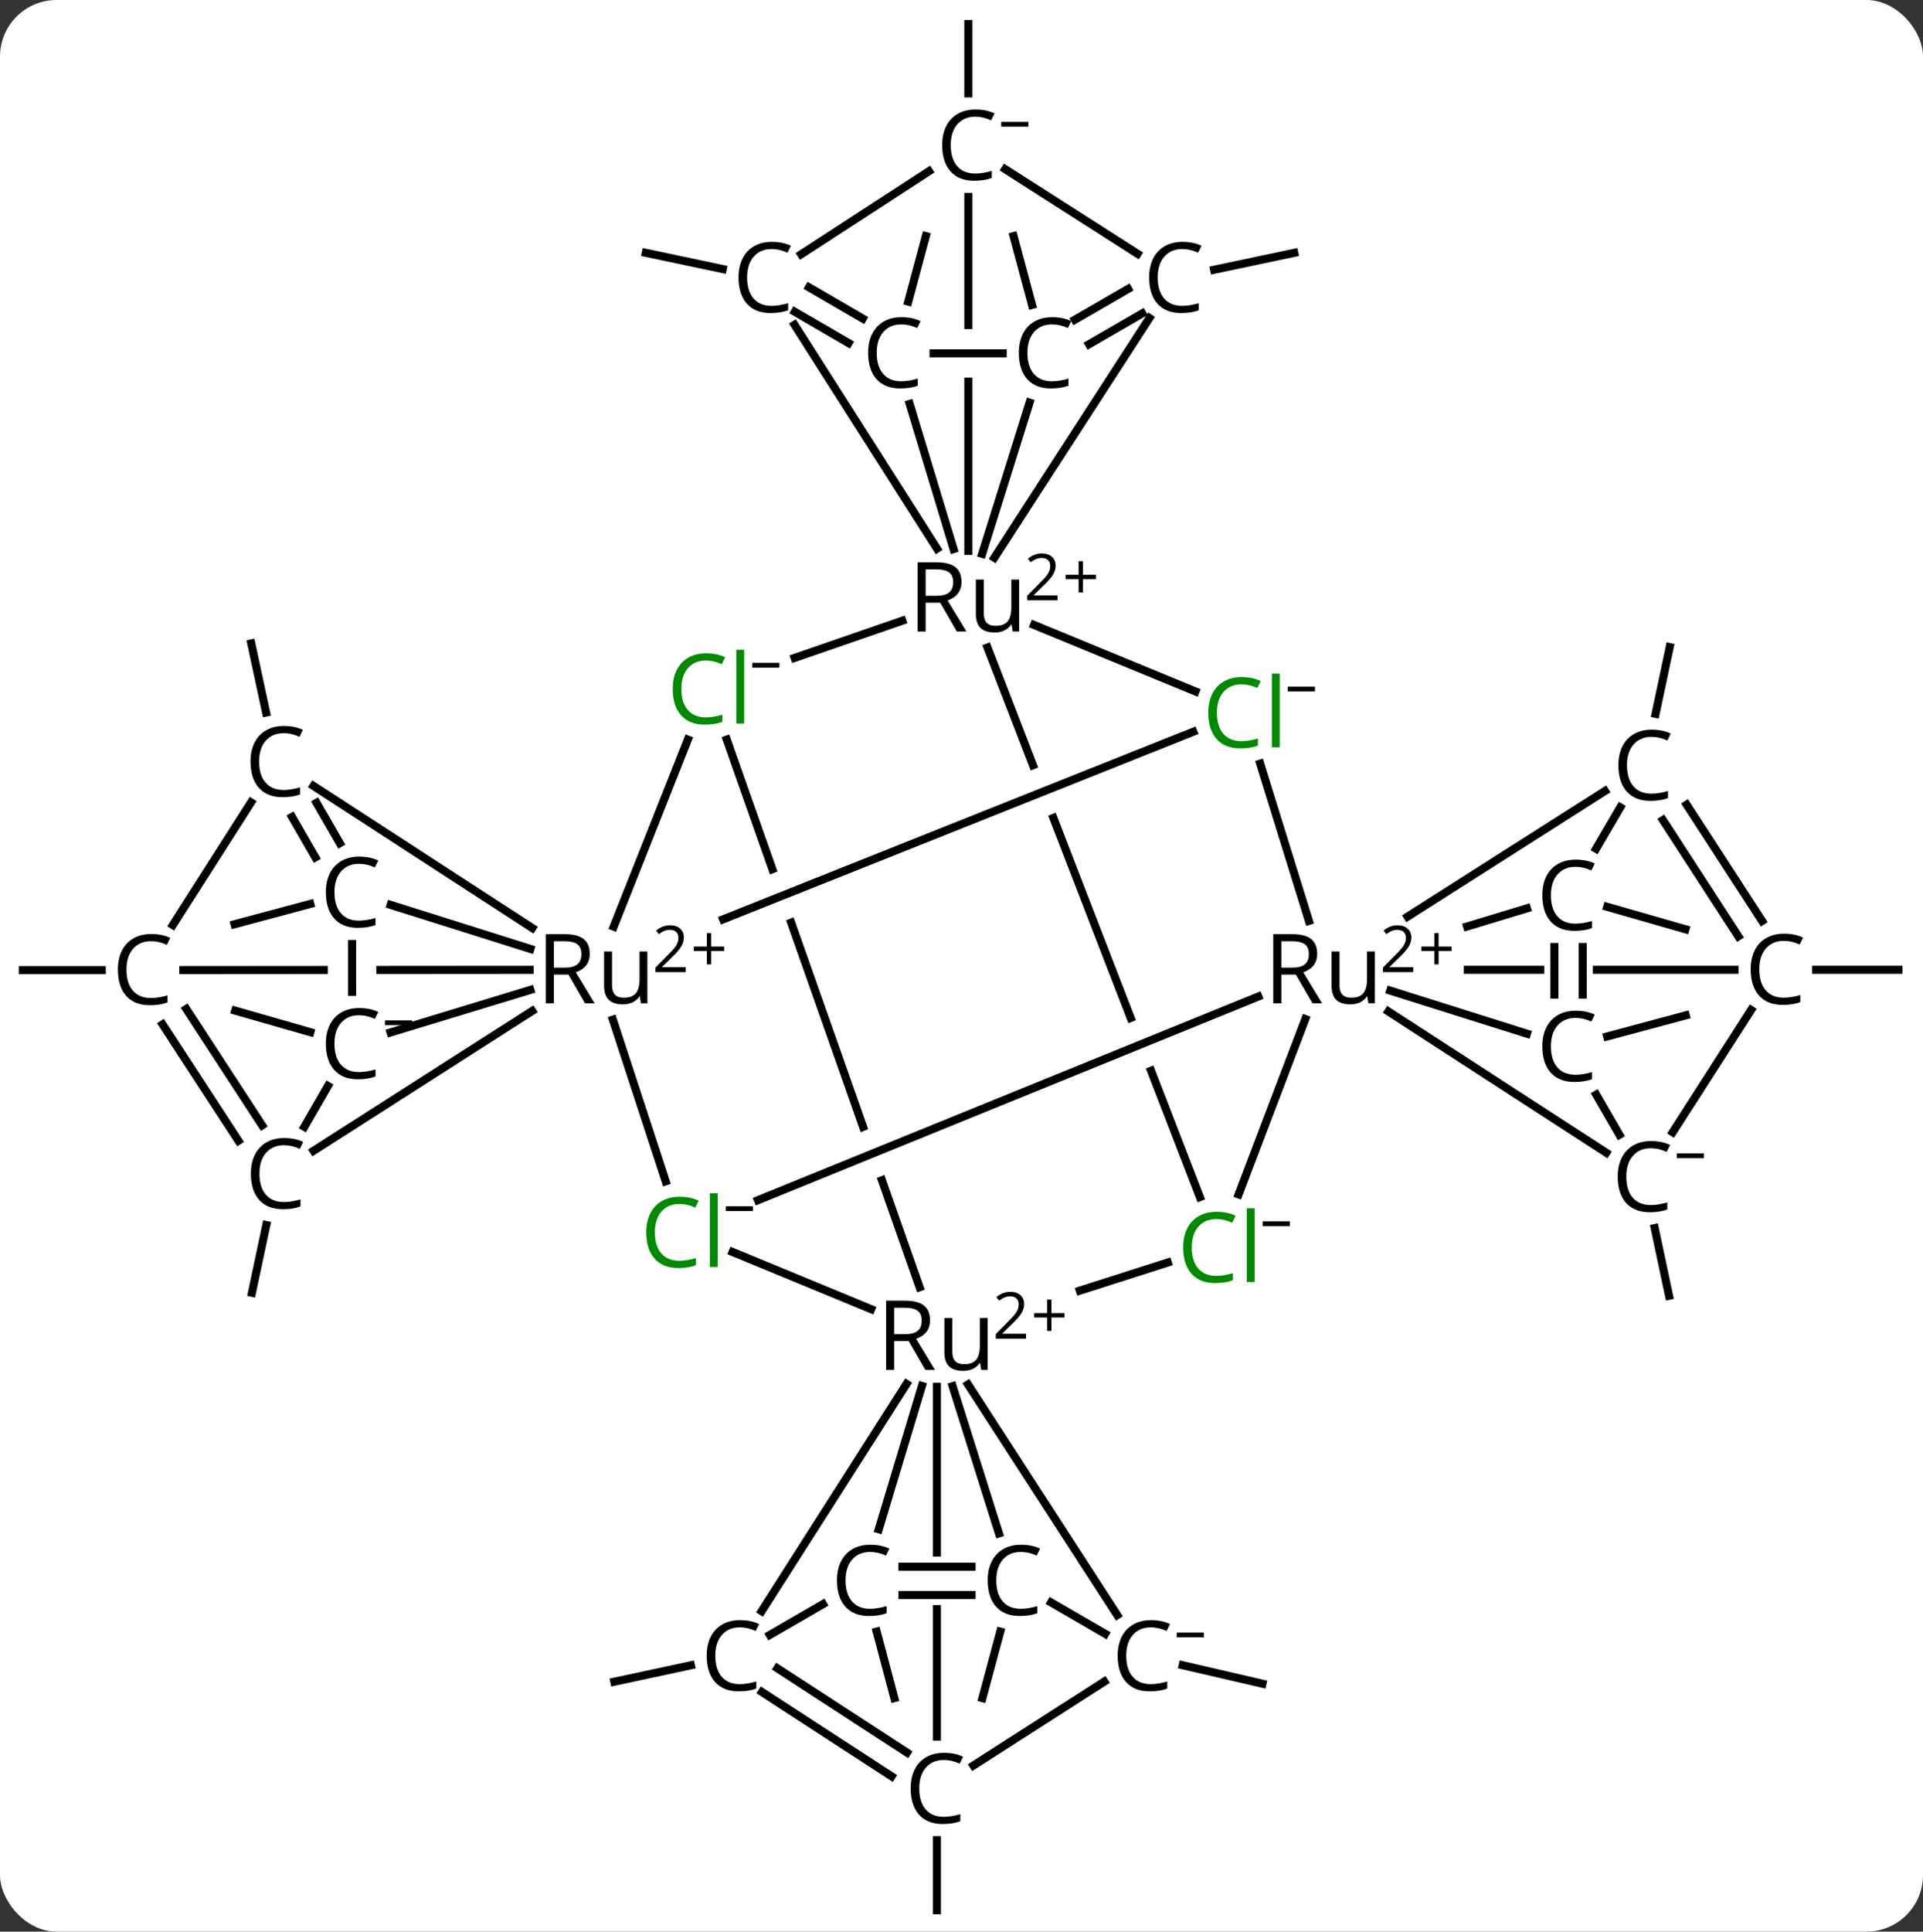 <svg width="238" viewBox="0 0 238 239" style="fill-opacity:1; color-rendering:auto; color-interpolation:auto; text-rendering:auto; stroke:black; stroke-linecap:square; stroke-miterlimit:10; shape-rendering:auto; stroke-opacity:1; fill:black; stroke-dasharray:none; font-weight:normal; stroke-width:1; font-family:'Open Sans'; font-style:normal; stroke-linejoin:miter; font-size:12; stroke-dashoffset:0; image-rendering:auto;" height="239" class="cas-substance-image" xmlns:xlink="http://www.w3.org/1999/xlink" xmlns="http://www.w3.org/2000/svg"><rect x="0" y="0" width="238" height="239" fill="#333333" stroke="none"/><svg class="cas-substance-single-component"><rect y="0" x="0" width="238" stroke="none" ry="7" rx="7" height="239" fill="white" class="cas-substance-group"/><svg y="0" x="0" width="238" viewBox="0 0 238 239" style="fill:black;" height="239" class="cas-substance-single-component-image"><svg><g><clipPath id="clipPath_0ec7116e71ad483e85e4b9d45bada3f21" clipPathUnits="userSpaceOnUse"><path d="M-639.849 -531.729 L-677.158 -517.307 L-667.547 -492.444 L-667.547 -492.444 L-630.391 -507.264 L-639.849 -531.729 ZM-628.228 -501.667 L-665.383 -486.847 L-665.383 -486.847 L-655.409 -461.043 L-655.409 -461.043 L-618.352 -476.121 L-628.228 -501.667 ZM-616.189 -470.524 L-653.245 -455.446 L-653.245 -455.446 L-643.447 -430.1 L-606.138 -444.522 L-616.189 -470.524 Z"/></clipPath><clipPath id="clipPath_0ec7116e71ad483e85e4b9d45bada3f22" clipPathUnits="userSpaceOnUse"><path d="M-643.908 -554.281 L-643.908 -548.281 L-670.062 -548.281 L-670.062 -554.281 ZM-677.151 -580.731 L-677.151 -517.27 L-637.151 -517.27 L-637.151 -580.731 Z"/></clipPath><clipPath id="clipPath_0ec7116e71ad483e85e4b9d45bada3f23" clipPathUnits="userSpaceOnUse"><path d="M-660.654 -488.733 L-660.654 -488.733 L-660.654 -488.733 L-660.654 -488.733 ZM-671.701 -520.093 L-709.428 -506.803 L-699.834 -479.566 L-699.834 -479.566 L-662.649 -494.397 L-662.649 -494.397 L-671.701 -520.093 ZM-660.654 -488.733 L-697.838 -473.902 L-697.838 -473.902 L-688.557 -447.555 L-688.557 -447.555 L-651.465 -462.648 L-651.465 -462.648 L-660.654 -488.733 ZM-649.469 -456.982 L-686.561 -441.89 L-686.561 -441.89 L-678.666 -419.476 L-640.938 -432.767 L-649.469 -456.982 Z"/></clipPath><clipPath id="clipPath_0ec7116e71ad483e85e4b9d45bada3f24" clipPathUnits="userSpaceOnUse"><path d="M-730.424 -488.292 L-730.424 -462.055 L-736.424 -462.055 L-736.424 -488.292 ZM-699.429 -495.01 L-762.931 -494.963 L-762.902 -454.963 L-699.399 -455.01 L-699.429 -495.01 Z"/></clipPath><clipPath id="clipPath_0ec7116e71ad483e85e4b9d45bada3f25" clipPathUnits="userSpaceOnUse"><path d="M-647.764 -402.398 L-647.764 -396.398 L-673.917 -396.398 L-673.917 -402.398 ZM-681.048 -433.408 L-681.048 -369.906 L-641.048 -369.906 L-641.048 -433.408 Z"/></clipPath><clipPath id="clipPath_0ec7116e71ad483e85e4b9d45bada3f26" clipPathUnits="userSpaceOnUse"><path d="M-579.868 -487.919 L-579.868 -461.724 L-585.868 -461.724 L-585.868 -487.919 ZM-616.878 -495.008 L-616.878 -455.008 L-553.334 -455.008 L-553.334 -495.008 Z"/></clipPath><g transform="translate(777,595)" style="text-rendering:geometricPrecision; color-rendering:optimizeQuality; color-interpolation:linearRGB; stroke-linecap:butt; image-rendering:optimizeQuality;"><line y2="-557.274" y1="-565.789" x2="-649.268" x1="-651.555" style="fill:none;"/><line y2="-557.681" y1="-565.789" x2="-664.593" x1="-662.416" style="fill:none;"/><line y2="-561.623" y1="-563.717" x2="-626.729" x1="-616.818" style="fill:none;"/><line y2="-583.45" y1="-592.029" x2="-657.151" x1="-657.151" style="fill:none;"/><line y2="-561.706" y1="-563.717" x2="-687.553" x1="-697.07" style="fill:none;"/><line y2="-506.837" y1="-515.383" x2="-744.067" x1="-745.902" style="fill:none;"/><line y2="-483.156" y1="-480.645" x2="-738.598" x1="-747.974" style="fill:none;"/><line y2="-467.285" y1="-469.95" x2="-738.589" x1="-747.891" style="fill:none;"/><line y2="-443.421" y1="-435.047" x2="-744.045" x1="-745.819" style="fill:none;"/><line y2="-474.966" y1="-474.966" x2="-764.409" x1="-774.173" style="fill:none;"/><line y2="-388.957" y1="-386.672" x2="-630.62" x1="-620.756" style="fill:none;"/><line y2="-388.955" y1="-386.92" x2="-691.49" x1="-700.967" style="fill:none;"/><line y2="-393.121" y1="-384.889" x2="-668.5" x1="-666.312" style="fill:none;"/><line y2="-393.122" y1="-384.889" x2="-653.199" x1="-655.41" style="fill:none;"/><line y2="-367.312" y1="-358.65" x2="-661.048" x1="-661.048" style="fill:none;"/><line y2="-443.048" y1="-434.674" x2="-572.206" x1="-570.432" style="fill:none;"/><line y2="-506.678" y1="-514.927" x2="-572.097" x1="-570.349" style="fill:none;"/><line y2="-482.797" y1="-480.023" x2="-578.082" x1="-568.401" style="fill:none;"/><line y2="-466.757" y1="-469.37" x2="-578.09" x1="-568.359" style="fill:none;"/><line y2="-475.008" y1="-475.008" x2="-552.23" x1="-542.037" style="fill:none;"/><line y2="-513.595" y1="-518.196" x2="-678.651" x1="-665.329" style="fill:none;"/><line y2="-509.442" y1="-517.669" x2="-629.042" x1="-649.015" style="fill:none;"/><line y2="-446.885" y1="-514.88" x2="-628.493" x1="-654.778" style="fill:none; clip-path:url(#clipPath_0ec7116e71ad483e85e4b9d45bada3f21);"/><line y2="-545.18" y1="-526.476" x2="-649.572" x1="-655.439" style="fill:none;"/><line y2="-545.023" y1="-527.068" x2="-664.418" x1="-658.982" style="fill:none;"/><line y2="-555.645" y1="-525.995" x2="-634.745" x1="-653.932" style="fill:none;"/><line y2="-570.638" y1="-526.844" x2="-657.151" x1="-657.151" style="fill:none; clip-path:url(#clipPath_0ec7116e71ad483e85e4b9d45bada3f22);"/><line y2="-554.812" y1="-527.114" x2="-678.664" x1="-661.03" style="fill:none;"/><line y2="-480.348" y1="-503.489" x2="-701.045" x1="-691.866" style="fill:none;"/><line y2="-435.734" y1="-503.489" x2="-663.188" x1="-687.056" style="fill:none; clip-path:url(#clipPath_0ec7116e71ad483e85e4b9d45bada3f23);"/><line y2="-481.253" y1="-504.465" x2="-687.505" x1="-629.311" style="fill:none;"/><line y2="-481.06" y1="-500.515" x2="-615.005" x1="-621.035" style="fill:none;"/><line y2="-435.31" y1="-438.789" x2="-643.356" x1="-632.468" style="fill:none;"/><line y2="-468.912" y1="-447.215" x2="-615.448" x1="-623.706" style="fill:none;"/><line y2="-551.281" y1="-551.281" x2="-661.458" x1="-652.901" style="fill:none;"/><line y2="-556.216" y1="-552.408" x2="-635.631" x1="-642.214" style="fill:none;"/><line y2="-559.246" y1="-555.438" x2="-637.383" x1="-643.967" style="fill:none;"/><line y2="-559.445" y1="-555.577" x2="-676.873" x1="-670.22" style="fill:none;"/><line y2="-556.419" y1="-552.551" x2="-678.632" x1="-671.979" style="fill:none;"/><line y2="-574.067" y1="-563.597" x2="-652.591" x1="-636.21" style="fill:none;"/><line y2="-563.539" y1="-573.813" x2="-677.843" x1="-662.028" style="fill:none;"/><line y2="-448.84" y1="-468.836" x2="-694.609" x1="-701.146" style="fill:none;"/><line y2="-497.753" y1="-480.178" x2="-738.199" x1="-711.128" style="fill:none;"/><line y2="-483.038" y1="-477.589" x2="-728.652" x1="-711.359" style="fill:none;"/><line y2="-467.252" y1="-472.514" x2="-728.666" x1="-711.364" style="fill:none;"/><line y2="-452.611" y1="-469.91" x2="-738.19" x1="-711.136" style="fill:none;"/><line y2="-474.97" y1="-475.002" x2="-754.312" x1="-711.451" style="fill:none; clip-path:url(#clipPath_0ec7116e71ad483e85e4b9d45bada3f24);"/><line y2="-440.089" y1="-433.015" x2="-686.327" x1="-669.184" style="fill:none;"/><line y2="-395.167" y1="-423.698" x2="-638.728" x1="-657.191" style="fill:none;"/><line y2="-395.649" y1="-423.762" x2="-682.736" x1="-664.808" style="fill:none;"/><line y2="-405.781" y1="-423.512" x2="-668.244" x1="-662.9" style="fill:none;"/><line y2="-405.275" y1="-423.481" x2="-653.365" x1="-659.101" style="fill:none;"/><line y2="-380.124" y1="-423.408" x2="-661.048" x1="-661.048" style="fill:none; clip-path:url(#clipPath_0ec7116e71ad483e85e4b9d45bada3f25);"/><line y2="-446.5" y1="-471.696" x2="-683.191" x1="-621.268" style="fill:none;"/><line y2="-452.368" y1="-469.845" x2="-578.2" x1="-605.163" style="fill:none;"/><line y2="-497.127" y1="-481.586" x2="-578.369" x1="-602.791" style="fill:none;"/><line y2="-482.608" y1="-480.366" x2="-588.024" x1="-595.427" style="fill:none;"/><line y2="-467.096" y1="-472.426" x2="-588.018" x1="-604.934" style="fill:none;"/><line y2="-475.008" y1="-475.008" x2="-562.326" x1="-595.341" style="fill:none; clip-path:url(#clipPath_0ec7116e71ad483e85e4b9d45bada3f26);"/><line y2="-488.921" y1="-493.915" x2="-737.971" x1="-740.852" style="fill:none;"/><line y2="-490.67" y1="-495.664" x2="-734.939" x1="-737.821" style="fill:none;"/><line y2="-480.544" y1="-495.718" x2="-755.61" x1="-745.933" style="fill:none;"/><line y2="-472.274" y1="-478.198" x2="-733.424" x1="-733.424" style="fill:none;"/><line y2="-455.576" y1="-460.633" x2="-739.33" x1="-736.41" style="fill:none;"/><line y2="-470.157" y1="-455.763" x2="-753.942" x1="-744.559" style="fill:none;"/><line y2="-468.245" y1="-453.852" x2="-756.874" x1="-747.491" style="fill:none;"/><line y2="-396.728" y1="-392.848" x2="-646.911" x1="-640.22" style="fill:none;"/><line y2="-376.551" y1="-386.931" x2="-656.529" x1="-640.33" style="fill:none;"/><line y2="-396.521" y1="-392.713" x2="-675.141" x1="-681.725" style="fill:none;"/><line y2="-375.216" y1="-385.644" x2="-666.657" x1="-682.695" style="fill:none;"/><line y2="-378.15" y1="-388.578" x2="-664.749" x1="-680.787" style="fill:none;"/><line y2="-397.648" y1="-397.648" x2="-656.756" x1="-665.313" style="fill:none;"/><line y2="-401.148" y1="-401.148" x2="-656.756" x1="-665.313" style="fill:none;"/><line y2="-459.558" y1="-454.598" x2="-579.446" x1="-576.577" style="fill:none;"/><line y2="-470.028" y1="-454.91" x2="-560.278" x1="-569.974" style="fill:none;"/><line y2="-489.986" y1="-495.104" x2="-579.464" x1="-576.47" style="fill:none;"/><line y2="-479.148" y1="-493.528" x2="-561.856" x1="-571.183" style="fill:none;"/><line y2="-481.053" y1="-495.433" x2="-558.919" x1="-568.246" style="fill:none;"/><line y2="-471.942" y1="-477.825" x2="-584.618" x1="-584.618" style="fill:none;"/><line y2="-471.942" y1="-477.825" x2="-581.118" x1="-581.118" style="fill:none;"/><path style="stroke-linecap:square; stroke:none;" d="M-662.438 -520.426 L-662.438 -516.864 L-663.438 -516.864 L-663.438 -525.426 L-661.079 -525.426 Q-659.501 -525.426 -658.751 -524.825 Q-658.001 -524.223 -658.001 -523.005 Q-658.001 -521.317 -659.72 -520.708 L-657.391 -516.864 L-658.579 -516.864 L-660.641 -520.426 L-662.438 -520.426 ZM-662.438 -521.286 L-661.063 -521.286 Q-660.016 -521.286 -659.524 -521.7 Q-659.032 -522.114 -659.032 -522.958 Q-659.032 -523.801 -659.532 -524.176 Q-660.032 -524.551 -661.141 -524.551 L-662.438 -524.551 L-662.438 -521.286 ZM-655.239 -523.286 L-655.239 -519.114 Q-655.239 -518.333 -654.888 -517.95 Q-654.536 -517.567 -653.77 -517.567 Q-652.755 -517.567 -652.294 -518.114 Q-651.833 -518.661 -651.833 -519.911 L-651.833 -523.286 L-650.864 -523.286 L-650.864 -516.864 L-651.661 -516.864 L-651.802 -517.723 L-651.848 -517.723 Q-652.145 -517.255 -652.677 -516.997 Q-653.208 -516.739 -653.895 -516.739 Q-655.067 -516.739 -655.645 -517.301 Q-656.223 -517.864 -656.223 -519.083 L-656.223 -523.286 L-655.239 -523.286 Z"/><path style="stroke-linecap:square; stroke:none;" d="M-646.114 -520.728 L-649.864 -520.728 L-649.864 -521.29 L-648.364 -522.806 Q-647.677 -523.494 -647.458 -523.79 Q-647.239 -524.087 -647.13 -524.369 Q-647.02 -524.65 -647.02 -524.978 Q-647.02 -525.431 -647.294 -525.697 Q-647.567 -525.962 -648.067 -525.962 Q-648.411 -525.962 -648.731 -525.845 Q-649.052 -525.728 -649.442 -525.431 L-649.786 -525.869 Q-649.005 -526.525 -648.067 -526.525 Q-647.27 -526.525 -646.809 -526.111 Q-646.348 -525.697 -646.348 -525.009 Q-646.348 -524.462 -646.653 -523.931 Q-646.958 -523.4 -647.802 -522.587 L-649.052 -521.369 L-649.052 -521.337 L-646.114 -521.337 L-646.114 -520.728 Z"/><path style="stroke-linecap:square; stroke:none;" d="M-642.973 -523.892 L-641.364 -523.892 L-641.364 -523.345 L-642.973 -523.345 L-642.973 -521.689 L-643.505 -521.689 L-643.505 -523.345 L-645.114 -523.345 L-645.114 -523.892 L-643.505 -523.892 L-643.505 -525.564 L-642.973 -525.564 L-642.973 -523.892 Z"/></g><g transform="translate(777,595)" style="fill:rgb(0,138,0); text-rendering:geometricPrecision; color-rendering:optimizeQuality; image-rendering:optimizeQuality; font-family:'Open Sans'; stroke:rgb(0,138,0); color-interpolation:linearRGB;"><path style="stroke:none;" d="M-689.627 -513.27 Q-691.033 -513.27 -691.854 -512.333 Q-692.674 -511.395 -692.674 -509.755 Q-692.674 -508.083 -691.885 -507.161 Q-691.096 -506.239 -689.643 -506.239 Q-688.737 -506.239 -687.596 -506.567 L-687.596 -505.692 Q-688.487 -505.348 -689.783 -505.348 Q-691.674 -505.348 -692.705 -506.505 Q-693.737 -507.661 -693.737 -509.77 Q-693.737 -511.098 -693.244 -512.091 Q-692.752 -513.083 -691.815 -513.622 Q-690.877 -514.161 -689.612 -514.161 Q-688.268 -514.161 -687.252 -513.677 L-687.674 -512.817 Q-688.658 -513.27 -689.627 -513.27 ZM-684.901 -505.473 L-685.869 -505.473 L-685.869 -514.598 L-684.901 -514.598 L-684.901 -505.473 Z"/><path style="fill:black; stroke:none;" d="M-683.901 -512.389 L-683.901 -512.983 L-680.541 -512.983 L-680.541 -512.389 L-683.901 -512.389 Z"/><path style="stroke:none;" d="M-623.344 -510.327 Q-624.75 -510.327 -625.571 -509.39 Q-626.391 -508.452 -626.391 -506.812 Q-626.391 -505.14 -625.602 -504.218 Q-624.813 -503.296 -623.36 -503.296 Q-622.454 -503.296 -621.313 -503.624 L-621.313 -502.749 Q-622.204 -502.405 -623.5 -502.405 Q-625.391 -502.405 -626.422 -503.562 Q-627.454 -504.718 -627.454 -506.827 Q-627.454 -508.155 -626.961 -509.147 Q-626.469 -510.14 -625.532 -510.679 Q-624.594 -511.218 -623.329 -511.218 Q-621.985 -511.218 -620.969 -510.733 L-621.391 -509.874 Q-622.375 -510.327 -623.344 -510.327 ZM-618.618 -502.53 L-619.586 -502.53 L-619.586 -511.655 L-618.618 -511.655 L-618.618 -502.53 Z"/><path style="fill:black; stroke:none;" d="M-617.618 -509.446 L-617.618 -510.04 L-614.258 -510.04 L-614.258 -509.446 L-617.618 -509.446 Z"/><path style="stroke:none;" d="M-626.453 -444.168 Q-627.859 -444.168 -628.68 -443.231 Q-629.5 -442.293 -629.5 -440.653 Q-629.5 -438.981 -628.711 -438.059 Q-627.922 -437.137 -626.469 -437.137 Q-625.562 -437.137 -624.422 -437.465 L-624.422 -436.59 Q-625.312 -436.247 -626.609 -436.247 Q-628.5 -436.247 -629.531 -437.403 Q-630.562 -438.559 -630.562 -440.668 Q-630.562 -441.997 -630.07 -442.989 Q-629.578 -443.981 -628.641 -444.52 Q-627.703 -445.059 -626.438 -445.059 Q-625.094 -445.059 -624.078 -444.575 L-624.5 -443.715 Q-625.484 -444.168 -626.453 -444.168 ZM-621.727 -436.372 L-622.695 -436.372 L-622.695 -445.497 L-621.727 -445.497 L-621.727 -436.372 Z"/><path style="fill:black; stroke:none;" d="M-620.727 -443.287 L-620.727 -443.881 L-617.367 -443.881 L-617.367 -443.287 L-620.727 -443.287 Z"/><path style="fill:black; stroke:none;" d="M-646.791 -554.859 Q-648.197 -554.859 -649.018 -553.921 Q-649.838 -552.984 -649.838 -551.343 Q-649.838 -549.671 -649.049 -548.75 Q-648.26 -547.828 -646.807 -547.828 Q-645.901 -547.828 -644.76 -548.156 L-644.76 -547.281 Q-645.651 -546.937 -646.947 -546.937 Q-648.838 -546.937 -649.869 -548.093 Q-650.901 -549.25 -650.901 -551.359 Q-650.901 -552.687 -650.408 -553.679 Q-649.916 -554.671 -648.979 -555.21 Q-648.041 -555.75 -646.776 -555.75 Q-645.432 -555.75 -644.416 -555.265 L-644.838 -554.406 Q-645.822 -554.859 -646.791 -554.859 Z"/><path style="fill:black; stroke:none;" d="M-665.445 -554.859 Q-666.851 -554.859 -667.672 -553.921 Q-668.492 -552.984 -668.492 -551.343 Q-668.492 -549.671 -667.703 -548.75 Q-666.914 -547.828 -665.461 -547.828 Q-664.554 -547.828 -663.414 -548.156 L-663.414 -547.281 Q-664.304 -546.937 -665.601 -546.937 Q-667.492 -546.937 -668.523 -548.093 Q-669.554 -549.25 -669.554 -551.359 Q-669.554 -552.687 -669.062 -553.679 Q-668.57 -554.671 -667.633 -555.21 Q-666.695 -555.75 -665.429 -555.75 Q-664.086 -555.75 -663.07 -555.265 L-663.492 -554.406 Q-664.476 -554.859 -665.445 -554.859 Z"/><path style="fill:black; stroke:none;" d="M-630.666 -564.186 Q-632.072 -564.186 -632.893 -563.248 Q-633.713 -562.311 -633.713 -560.67 Q-633.713 -558.998 -632.924 -558.076 Q-632.135 -557.154 -630.682 -557.154 Q-629.775 -557.154 -628.635 -557.483 L-628.635 -556.608 Q-629.525 -556.264 -630.822 -556.264 Q-632.713 -556.264 -633.744 -557.42 Q-634.775 -558.576 -634.775 -560.686 Q-634.775 -562.014 -634.283 -563.006 Q-633.791 -563.998 -632.854 -564.537 Q-631.916 -565.076 -630.65 -565.076 Q-629.307 -565.076 -628.291 -564.592 L-628.713 -563.733 Q-629.697 -564.186 -630.666 -564.186 Z"/><path style="fill:black; stroke:none;" d="M-656.284 -580.56 Q-657.69 -580.56 -658.511 -579.622 Q-659.331 -578.685 -659.331 -577.044 Q-659.331 -575.372 -658.542 -574.45 Q-657.753 -573.528 -656.3 -573.528 Q-655.393 -573.528 -654.253 -573.856 L-654.253 -572.981 Q-655.143 -572.638 -656.44 -572.638 Q-658.331 -572.638 -659.362 -573.794 Q-660.393 -574.95 -660.393 -577.06 Q-660.393 -578.388 -659.901 -579.38 Q-659.409 -580.372 -658.471 -580.911 Q-657.534 -581.45 -656.268 -581.45 Q-654.925 -581.45 -653.909 -580.966 L-654.331 -580.106 Q-655.315 -580.56 -656.284 -580.56 Z"/><path style="fill:black; stroke:none;" d="M-653.081 -579.328 L-653.081 -579.922 L-649.721 -579.922 L-649.721 -579.328 L-653.081 -579.328 Z"/><path style="fill:black; stroke:none;" d="M-681.487 -564.186 Q-682.894 -564.186 -683.714 -563.248 Q-684.534 -562.311 -684.534 -560.67 Q-684.534 -558.998 -683.745 -558.076 Q-682.956 -557.154 -681.503 -557.154 Q-680.597 -557.154 -679.456 -557.483 L-679.456 -556.608 Q-680.347 -556.264 -681.644 -556.264 Q-683.534 -556.264 -684.566 -557.42 Q-685.597 -558.576 -685.597 -560.686 Q-685.597 -562.014 -685.105 -563.006 Q-684.612 -563.998 -683.675 -564.537 Q-682.737 -565.076 -681.472 -565.076 Q-680.128 -565.076 -679.112 -564.592 L-679.534 -563.733 Q-680.519 -564.186 -681.487 -564.186 Z"/><path style="fill:black; stroke:none;" d="M-708.451 -474.414 L-708.451 -470.851 L-709.451 -470.851 L-709.451 -479.414 L-707.092 -479.414 Q-705.513 -479.414 -704.763 -478.812 Q-704.013 -478.211 -704.013 -476.992 Q-704.013 -475.305 -705.732 -474.695 L-703.404 -470.851 L-704.592 -470.851 L-706.654 -474.414 L-708.451 -474.414 ZM-708.451 -475.273 L-707.076 -475.273 Q-706.029 -475.273 -705.537 -475.687 Q-705.045 -476.101 -705.045 -476.945 Q-705.045 -477.789 -705.545 -478.164 Q-706.045 -478.539 -707.154 -478.539 L-708.451 -478.539 L-708.451 -475.273 ZM-701.252 -477.273 L-701.252 -473.101 Q-701.252 -472.32 -700.9 -471.937 Q-700.549 -471.555 -699.783 -471.555 Q-698.767 -471.555 -698.306 -472.101 Q-697.846 -472.648 -697.846 -473.898 L-697.846 -477.273 L-696.877 -477.273 L-696.877 -470.851 L-697.674 -470.851 L-697.814 -471.711 L-697.861 -471.711 Q-698.158 -471.242 -698.689 -470.984 Q-699.221 -470.726 -699.908 -470.726 Q-701.08 -470.726 -701.658 -471.289 Q-702.236 -471.851 -702.236 -473.07 L-702.236 -477.273 L-701.252 -477.273 Z"/><path style="fill:black; stroke:none;" d="M-692.127 -474.715 L-695.877 -474.715 L-695.877 -475.278 L-694.377 -476.793 Q-693.689 -477.481 -693.471 -477.778 Q-693.252 -478.075 -693.142 -478.356 Q-693.033 -478.637 -693.033 -478.965 Q-693.033 -479.418 -693.306 -479.684 Q-693.58 -479.95 -694.08 -479.95 Q-694.424 -479.95 -694.744 -479.833 Q-695.064 -479.715 -695.455 -479.418 L-695.799 -479.856 Q-695.017 -480.512 -694.08 -480.512 Q-693.283 -480.512 -692.822 -480.098 Q-692.361 -479.684 -692.361 -478.997 Q-692.361 -478.45 -692.666 -477.918 Q-692.971 -477.387 -693.814 -476.575 L-695.064 -475.356 L-695.064 -475.325 L-692.127 -475.325 L-692.127 -474.715 Z"/><path style="fill:black; stroke:none;" d="M-688.986 -477.88 L-687.377 -477.88 L-687.377 -477.333 L-688.986 -477.333 L-688.986 -475.676 L-689.517 -475.676 L-689.517 -477.333 L-691.127 -477.333 L-691.127 -477.88 L-689.517 -477.88 L-689.517 -479.551 L-688.986 -479.551 L-688.986 -477.88 Z"/><path style="fill:black; stroke:none;" d="M-666.335 -429.065 L-666.335 -425.502 L-667.335 -425.502 L-667.335 -434.065 L-664.976 -434.065 Q-663.397 -434.065 -662.647 -433.463 Q-661.897 -432.861 -661.897 -431.643 Q-661.897 -429.955 -663.616 -429.346 L-661.288 -425.502 L-662.476 -425.502 L-664.538 -429.065 L-666.335 -429.065 ZM-666.335 -429.924 L-664.96 -429.924 Q-663.913 -429.924 -663.421 -430.338 Q-662.929 -430.752 -662.929 -431.596 Q-662.929 -432.44 -663.429 -432.815 Q-663.929 -433.19 -665.038 -433.19 L-666.335 -433.19 L-666.335 -429.924 ZM-659.136 -431.924 L-659.136 -427.752 Q-659.136 -426.971 -658.784 -426.588 Q-658.433 -426.205 -657.667 -426.205 Q-656.651 -426.205 -656.19 -426.752 Q-655.729 -427.299 -655.729 -428.549 L-655.729 -431.924 L-654.761 -431.924 L-654.761 -425.502 L-655.558 -425.502 L-655.698 -426.361 L-655.745 -426.361 Q-656.042 -425.893 -656.573 -425.635 Q-657.104 -425.377 -657.792 -425.377 Q-658.964 -425.377 -659.542 -425.94 Q-660.12 -426.502 -660.12 -427.721 L-660.12 -431.924 L-659.136 -431.924 Z"/><path style="fill:black; stroke:none;" d="M-650.011 -429.366 L-653.761 -429.366 L-653.761 -429.929 L-652.261 -431.444 Q-651.573 -432.132 -651.354 -432.429 Q-651.136 -432.726 -651.026 -433.007 Q-650.917 -433.288 -650.917 -433.616 Q-650.917 -434.069 -651.19 -434.335 Q-651.464 -434.601 -651.964 -434.601 Q-652.308 -434.601 -652.628 -434.483 Q-652.948 -434.366 -653.339 -434.069 L-653.683 -434.507 Q-652.901 -435.163 -651.964 -435.163 Q-651.167 -435.163 -650.706 -434.749 Q-650.245 -434.335 -650.245 -433.647 Q-650.245 -433.101 -650.55 -432.569 Q-650.854 -432.038 -651.698 -431.226 L-652.948 -430.007 L-652.948 -429.976 L-650.011 -429.976 L-650.011 -429.366 Z"/><path style="fill:black; stroke:none;" d="M-646.87 -432.53 L-645.261 -432.53 L-645.261 -431.983 L-646.87 -431.983 L-646.87 -430.327 L-647.401 -430.327 L-647.401 -431.983 L-649.011 -431.983 L-649.011 -432.53 L-647.401 -432.53 L-647.401 -434.202 L-646.87 -434.202 L-646.87 -432.53 Z"/><path style="fill:black; stroke:none;" d="M-618.415 -474.414 L-618.415 -470.851 L-619.415 -470.851 L-619.415 -479.414 L-617.056 -479.414 Q-615.478 -479.414 -614.728 -478.812 Q-613.978 -478.211 -613.978 -476.992 Q-613.978 -475.305 -615.697 -474.695 L-613.369 -470.851 L-614.556 -470.851 L-616.619 -474.414 L-618.415 -474.414 ZM-618.415 -475.273 L-617.04 -475.273 Q-615.994 -475.273 -615.501 -475.687 Q-615.009 -476.101 -615.009 -476.945 Q-615.009 -477.789 -615.509 -478.164 Q-616.009 -478.539 -617.119 -478.539 L-618.415 -478.539 L-618.415 -475.273 ZM-611.216 -477.273 L-611.216 -473.101 Q-611.216 -472.32 -610.865 -471.937 Q-610.513 -471.555 -609.747 -471.555 Q-608.732 -471.555 -608.271 -472.101 Q-607.81 -472.648 -607.81 -473.898 L-607.81 -477.273 L-606.841 -477.273 L-606.841 -470.851 L-607.638 -470.851 L-607.779 -471.711 L-607.826 -471.711 Q-608.122 -471.242 -608.654 -470.984 Q-609.185 -470.726 -609.872 -470.726 Q-611.044 -470.726 -611.622 -471.289 Q-612.201 -471.851 -612.201 -473.07 L-612.201 -477.273 L-611.216 -477.273 Z"/><path style="fill:black; stroke:none;" d="M-602.091 -474.715 L-605.841 -474.715 L-605.841 -475.278 L-604.341 -476.793 Q-603.654 -477.481 -603.435 -477.778 Q-603.216 -478.075 -603.107 -478.356 Q-602.997 -478.637 -602.997 -478.965 Q-602.997 -479.418 -603.271 -479.684 Q-603.544 -479.95 -604.044 -479.95 Q-604.388 -479.95 -604.708 -479.833 Q-605.029 -479.715 -605.419 -479.418 L-605.763 -479.856 Q-604.982 -480.512 -604.044 -480.512 Q-603.247 -480.512 -602.787 -480.098 Q-602.326 -479.684 -602.326 -478.997 Q-602.326 -478.45 -602.63 -477.918 Q-602.935 -477.387 -603.779 -476.575 L-605.029 -475.356 L-605.029 -475.325 L-602.091 -475.325 L-602.091 -474.715 Z"/><path style="fill:black; stroke:none;" d="M-598.951 -477.88 L-597.341 -477.88 L-597.341 -477.333 L-598.951 -477.333 L-598.951 -475.676 L-599.482 -475.676 L-599.482 -477.333 L-601.091 -477.333 L-601.091 -477.88 L-599.482 -477.88 L-599.482 -479.551 L-598.951 -479.551 L-598.951 -477.88 Z"/><path style="stroke:none;" d="M-692.902 -446.034 Q-694.308 -446.034 -695.129 -445.096 Q-695.949 -444.159 -695.949 -442.518 Q-695.949 -440.846 -695.16 -439.924 Q-694.371 -439.002 -692.918 -439.002 Q-692.011 -439.002 -690.871 -439.331 L-690.871 -438.456 Q-691.761 -438.112 -693.058 -438.112 Q-694.949 -438.112 -695.98 -439.268 Q-697.011 -440.424 -697.011 -442.534 Q-697.011 -443.862 -696.519 -444.854 Q-696.027 -445.846 -695.09 -446.385 Q-694.152 -446.924 -692.886 -446.924 Q-691.543 -446.924 -690.527 -446.44 L-690.949 -445.581 Q-691.933 -446.034 -692.902 -446.034 ZM-688.175 -438.237 L-689.144 -438.237 L-689.144 -447.362 L-688.175 -447.362 L-688.175 -438.237 Z"/><path style="fill:black; stroke:none;" d="M-687.175 -445.152 L-687.175 -445.746 L-683.816 -445.746 L-683.816 -445.152 L-687.175 -445.152 Z"/><path style="fill:black; stroke:none;" d="M-741.884 -504.286 Q-743.29 -504.286 -744.111 -503.349 Q-744.931 -502.411 -744.931 -500.771 Q-744.931 -499.099 -744.142 -498.177 Q-743.353 -497.255 -741.9 -497.255 Q-740.994 -497.255 -739.853 -497.583 L-739.853 -496.708 Q-740.744 -496.365 -742.04 -496.365 Q-743.931 -496.365 -744.962 -497.521 Q-745.994 -498.677 -745.994 -500.786 Q-745.994 -502.115 -745.501 -503.107 Q-745.009 -504.099 -744.072 -504.638 Q-743.134 -505.177 -741.869 -505.177 Q-740.525 -505.177 -739.509 -504.693 L-739.931 -503.833 Q-740.915 -504.286 -741.884 -504.286 Z"/><path style="fill:black; stroke:none;" d="M-732.557 -488.12 Q-733.963 -488.12 -734.784 -487.182 Q-735.604 -486.245 -735.604 -484.604 Q-735.604 -482.932 -734.815 -482.01 Q-734.026 -481.089 -732.573 -481.089 Q-731.667 -481.089 -730.526 -481.417 L-730.526 -480.542 Q-731.417 -480.198 -732.713 -480.198 Q-734.604 -480.198 -735.635 -481.354 Q-736.667 -482.51 -736.667 -484.62 Q-736.667 -485.948 -736.174 -486.94 Q-735.682 -487.932 -734.745 -488.471 Q-733.807 -489.01 -732.542 -489.01 Q-731.198 -489.01 -730.182 -488.526 L-730.604 -487.667 Q-731.588 -488.12 -732.557 -488.12 Z"/><path style="fill:black; stroke:none;" d="M-732.557 -469.383 Q-733.963 -469.383 -734.784 -468.446 Q-735.604 -467.508 -735.604 -465.868 Q-735.604 -464.196 -734.815 -463.274 Q-734.026 -462.352 -732.573 -462.352 Q-731.667 -462.352 -730.526 -462.68 L-730.526 -461.805 Q-731.417 -461.461 -732.713 -461.461 Q-734.604 -461.461 -735.635 -462.618 Q-736.667 -463.774 -736.667 -465.883 Q-736.667 -467.211 -736.174 -468.204 Q-735.682 -469.196 -734.745 -469.735 Q-733.807 -470.274 -732.542 -470.274 Q-731.198 -470.274 -730.182 -469.789 L-730.604 -468.93 Q-731.588 -469.383 -732.557 -469.383 Z"/><path style="fill:black; stroke:none;" d="M-729.354 -468.152 L-729.354 -468.746 L-725.995 -468.746 L-725.995 -468.152 L-729.354 -468.152 Z"/><path style="fill:black; stroke:none;" d="M-741.843 -453.3 Q-743.249 -453.3 -744.069 -452.362 Q-744.889 -451.425 -744.889 -449.784 Q-744.889 -448.112 -744.1 -447.19 Q-743.311 -446.268 -741.858 -446.268 Q-740.952 -446.268 -739.811 -446.596 L-739.811 -445.721 Q-740.702 -445.378 -741.999 -445.378 Q-743.889 -445.378 -744.921 -446.534 Q-745.952 -447.69 -745.952 -449.8 Q-745.952 -451.128 -745.46 -452.12 Q-744.968 -453.112 -744.03 -453.651 Q-743.093 -454.19 -741.827 -454.19 Q-740.483 -454.19 -739.468 -453.706 L-739.889 -452.846 Q-740.874 -453.3 -741.843 -453.3 Z"/><path style="fill:black; stroke:none;" d="M-758.299 -478.544 Q-759.706 -478.544 -760.526 -477.607 Q-761.346 -476.669 -761.346 -475.029 Q-761.346 -473.357 -760.557 -472.435 Q-759.768 -471.513 -758.315 -471.513 Q-757.409 -471.513 -756.268 -471.841 L-756.268 -470.966 Q-757.159 -470.622 -758.456 -470.622 Q-760.346 -470.622 -761.378 -471.779 Q-762.409 -472.935 -762.409 -475.044 Q-762.409 -476.372 -761.917 -477.365 Q-761.424 -478.357 -760.487 -478.896 Q-759.549 -479.435 -758.284 -479.435 Q-756.94 -479.435 -755.924 -478.951 L-756.346 -478.091 Q-757.331 -478.544 -758.299 -478.544 Z"/><path style="fill:black; stroke:none;" d="M-634.563 -393.649 Q-635.969 -393.649 -636.789 -392.712 Q-637.61 -391.774 -637.61 -390.133 Q-637.61 -388.462 -636.821 -387.54 Q-636.032 -386.618 -634.578 -386.618 Q-633.672 -386.618 -632.532 -386.946 L-632.532 -386.071 Q-633.422 -385.727 -634.719 -385.727 Q-636.61 -385.727 -637.641 -386.883 Q-638.672 -388.04 -638.672 -390.149 Q-638.672 -391.477 -638.18 -392.469 Q-637.688 -393.462 -636.75 -394 Q-635.813 -394.54 -634.547 -394.54 Q-633.203 -394.54 -632.188 -394.055 L-632.61 -393.196 Q-633.594 -393.649 -634.563 -393.649 Z"/><path style="fill:black; stroke:none;" d="M-631.36 -392.418 L-631.36 -393.011 L-628 -393.011 L-628 -392.418 L-631.36 -392.418 Z"/><path style="fill:black; stroke:none;" d="M-685.425 -393.649 Q-686.832 -393.649 -687.652 -392.712 Q-688.472 -391.774 -688.472 -390.133 Q-688.472 -388.462 -687.683 -387.54 Q-686.894 -386.618 -685.441 -386.618 Q-684.535 -386.618 -683.394 -386.946 L-683.394 -386.071 Q-684.285 -385.727 -685.582 -385.727 Q-687.472 -385.727 -688.503 -386.883 Q-689.535 -388.04 -689.535 -390.149 Q-689.535 -391.477 -689.043 -392.469 Q-688.55 -393.462 -687.613 -394 Q-686.675 -394.54 -685.41 -394.54 Q-684.066 -394.54 -683.05 -394.055 L-683.472 -393.196 Q-684.457 -393.649 -685.425 -393.649 Z"/><path style="fill:black; stroke:none;" d="M-669.3 -402.976 Q-670.707 -402.976 -671.527 -402.038 Q-672.347 -401.101 -672.347 -399.46 Q-672.347 -397.788 -671.558 -396.866 Q-670.769 -395.945 -669.316 -395.945 Q-668.41 -395.945 -667.269 -396.273 L-667.269 -395.398 Q-668.16 -395.054 -669.457 -395.054 Q-671.347 -395.054 -672.378 -396.21 Q-673.41 -397.366 -673.41 -399.476 Q-673.41 -400.804 -672.917 -401.796 Q-672.425 -402.788 -671.488 -403.327 Q-670.55 -403.866 -669.285 -403.866 Q-667.941 -403.866 -666.925 -403.382 L-667.347 -402.523 Q-668.332 -402.976 -669.3 -402.976 Z"/><path style="fill:black; stroke:none;" d="M-650.646 -402.976 Q-652.053 -402.976 -652.873 -402.038 Q-653.693 -401.101 -653.693 -399.46 Q-653.693 -397.788 -652.904 -396.866 Q-652.115 -395.945 -650.662 -395.945 Q-649.756 -395.945 -648.615 -396.273 L-648.615 -395.398 Q-649.506 -395.054 -650.803 -395.054 Q-652.693 -395.054 -653.725 -396.21 Q-654.756 -397.366 -654.756 -399.476 Q-654.756 -400.804 -654.264 -401.796 Q-653.771 -402.788 -652.834 -403.327 Q-651.896 -403.866 -650.631 -403.866 Q-649.287 -403.866 -648.271 -403.382 L-648.693 -402.523 Q-649.678 -402.976 -650.646 -402.976 Z"/><path style="fill:black; stroke:none;" d="M-660.181 -377.234 Q-661.587 -377.234 -662.407 -376.296 Q-663.227 -375.359 -663.227 -373.718 Q-663.227 -372.046 -662.438 -371.124 Q-661.649 -370.202 -660.196 -370.202 Q-659.29 -370.202 -658.149 -370.531 L-658.149 -369.656 Q-659.04 -369.312 -660.337 -369.312 Q-662.227 -369.312 -663.259 -370.468 Q-664.29 -371.624 -664.29 -373.734 Q-664.29 -375.062 -663.798 -376.054 Q-663.306 -377.046 -662.368 -377.585 Q-661.431 -378.124 -660.165 -378.124 Q-658.821 -378.124 -657.806 -377.64 L-658.227 -376.781 Q-659.212 -377.234 -660.181 -377.234 Z"/><path style="fill:black; stroke:none;" d="M-572.674 -452.926 Q-574.08 -452.926 -574.9 -451.989 Q-575.721 -451.051 -575.721 -449.411 Q-575.721 -447.739 -574.932 -446.817 Q-574.143 -445.895 -572.689 -445.895 Q-571.783 -445.895 -570.643 -446.223 L-570.643 -445.348 Q-571.533 -445.005 -572.83 -445.005 Q-574.721 -445.005 -575.752 -446.161 Q-576.783 -447.317 -576.783 -449.426 Q-576.783 -450.755 -576.291 -451.747 Q-575.799 -452.739 -574.861 -453.278 Q-573.924 -453.817 -572.658 -453.817 Q-571.314 -453.817 -570.299 -453.333 L-570.721 -452.473 Q-571.705 -452.926 -572.674 -452.926 Z"/><path style="fill:black; stroke:none;" d="M-569.471 -451.695 L-569.471 -452.289 L-566.111 -452.289 L-566.111 -451.695 L-569.471 -451.695 Z"/><path style="fill:black; stroke:none;" d="M-572.591 -503.83 Q-573.997 -503.83 -574.817 -502.893 Q-575.638 -501.955 -575.638 -500.315 Q-575.638 -498.643 -574.849 -497.721 Q-574.06 -496.799 -572.606 -496.799 Q-571.7 -496.799 -570.56 -497.127 L-570.56 -496.252 Q-571.45 -495.909 -572.747 -495.909 Q-574.638 -495.909 -575.669 -497.065 Q-576.7 -498.221 -576.7 -500.33 Q-576.7 -501.659 -576.208 -502.651 Q-575.716 -503.643 -574.778 -504.182 Q-573.841 -504.721 -572.575 -504.721 Q-571.231 -504.721 -570.216 -504.237 L-570.638 -503.377 Q-571.622 -503.83 -572.591 -503.83 Z"/><path style="fill:black; stroke:none;" d="M-582.001 -487.747 Q-583.407 -487.747 -584.227 -486.809 Q-585.048 -485.872 -585.048 -484.231 Q-585.048 -482.559 -584.258 -481.637 Q-583.469 -480.716 -582.016 -480.716 Q-581.11 -480.716 -579.969 -481.044 L-579.969 -480.169 Q-580.86 -479.825 -582.157 -479.825 Q-584.048 -479.825 -585.079 -480.981 Q-586.11 -482.137 -586.11 -484.247 Q-586.11 -485.575 -585.618 -486.567 Q-585.126 -487.559 -584.188 -488.098 Q-583.251 -488.637 -581.985 -488.637 Q-580.641 -488.637 -579.626 -488.153 L-580.048 -487.294 Q-581.032 -487.747 -582.001 -487.747 Z"/><path style="fill:black; stroke:none;" d="M-582.001 -469.052 Q-583.407 -469.052 -584.227 -468.114 Q-585.048 -467.177 -585.048 -465.536 Q-585.048 -463.864 -584.258 -462.942 Q-583.469 -462.02 -582.016 -462.02 Q-581.11 -462.02 -579.969 -462.349 L-579.969 -461.474 Q-580.86 -461.13 -582.157 -461.13 Q-584.048 -461.13 -585.079 -462.286 Q-586.11 -463.442 -586.11 -465.552 Q-586.11 -466.88 -585.618 -467.872 Q-585.126 -468.864 -584.188 -469.403 Q-583.251 -469.942 -581.985 -469.942 Q-580.641 -469.942 -579.626 -469.458 L-580.048 -468.599 Q-581.032 -469.052 -582.001 -469.052 Z"/><path style="fill:black; stroke:none;" d="M-556.217 -478.586 Q-557.623 -478.586 -558.443 -477.648 Q-559.264 -476.711 -559.264 -475.07 Q-559.264 -473.398 -558.475 -472.476 Q-557.686 -471.555 -556.233 -471.555 Q-555.326 -471.555 -554.186 -471.883 L-554.186 -471.008 Q-555.076 -470.664 -556.373 -470.664 Q-558.264 -470.664 -559.295 -471.82 Q-560.326 -472.976 -560.326 -475.086 Q-560.326 -476.414 -559.834 -477.406 Q-559.342 -478.398 -558.404 -478.937 Q-557.467 -479.476 -556.201 -479.476 Q-554.858 -479.476 -553.842 -478.992 L-554.264 -478.133 Q-555.248 -478.586 -556.217 -478.586 Z"/></g></g></svg></svg></svg></svg>